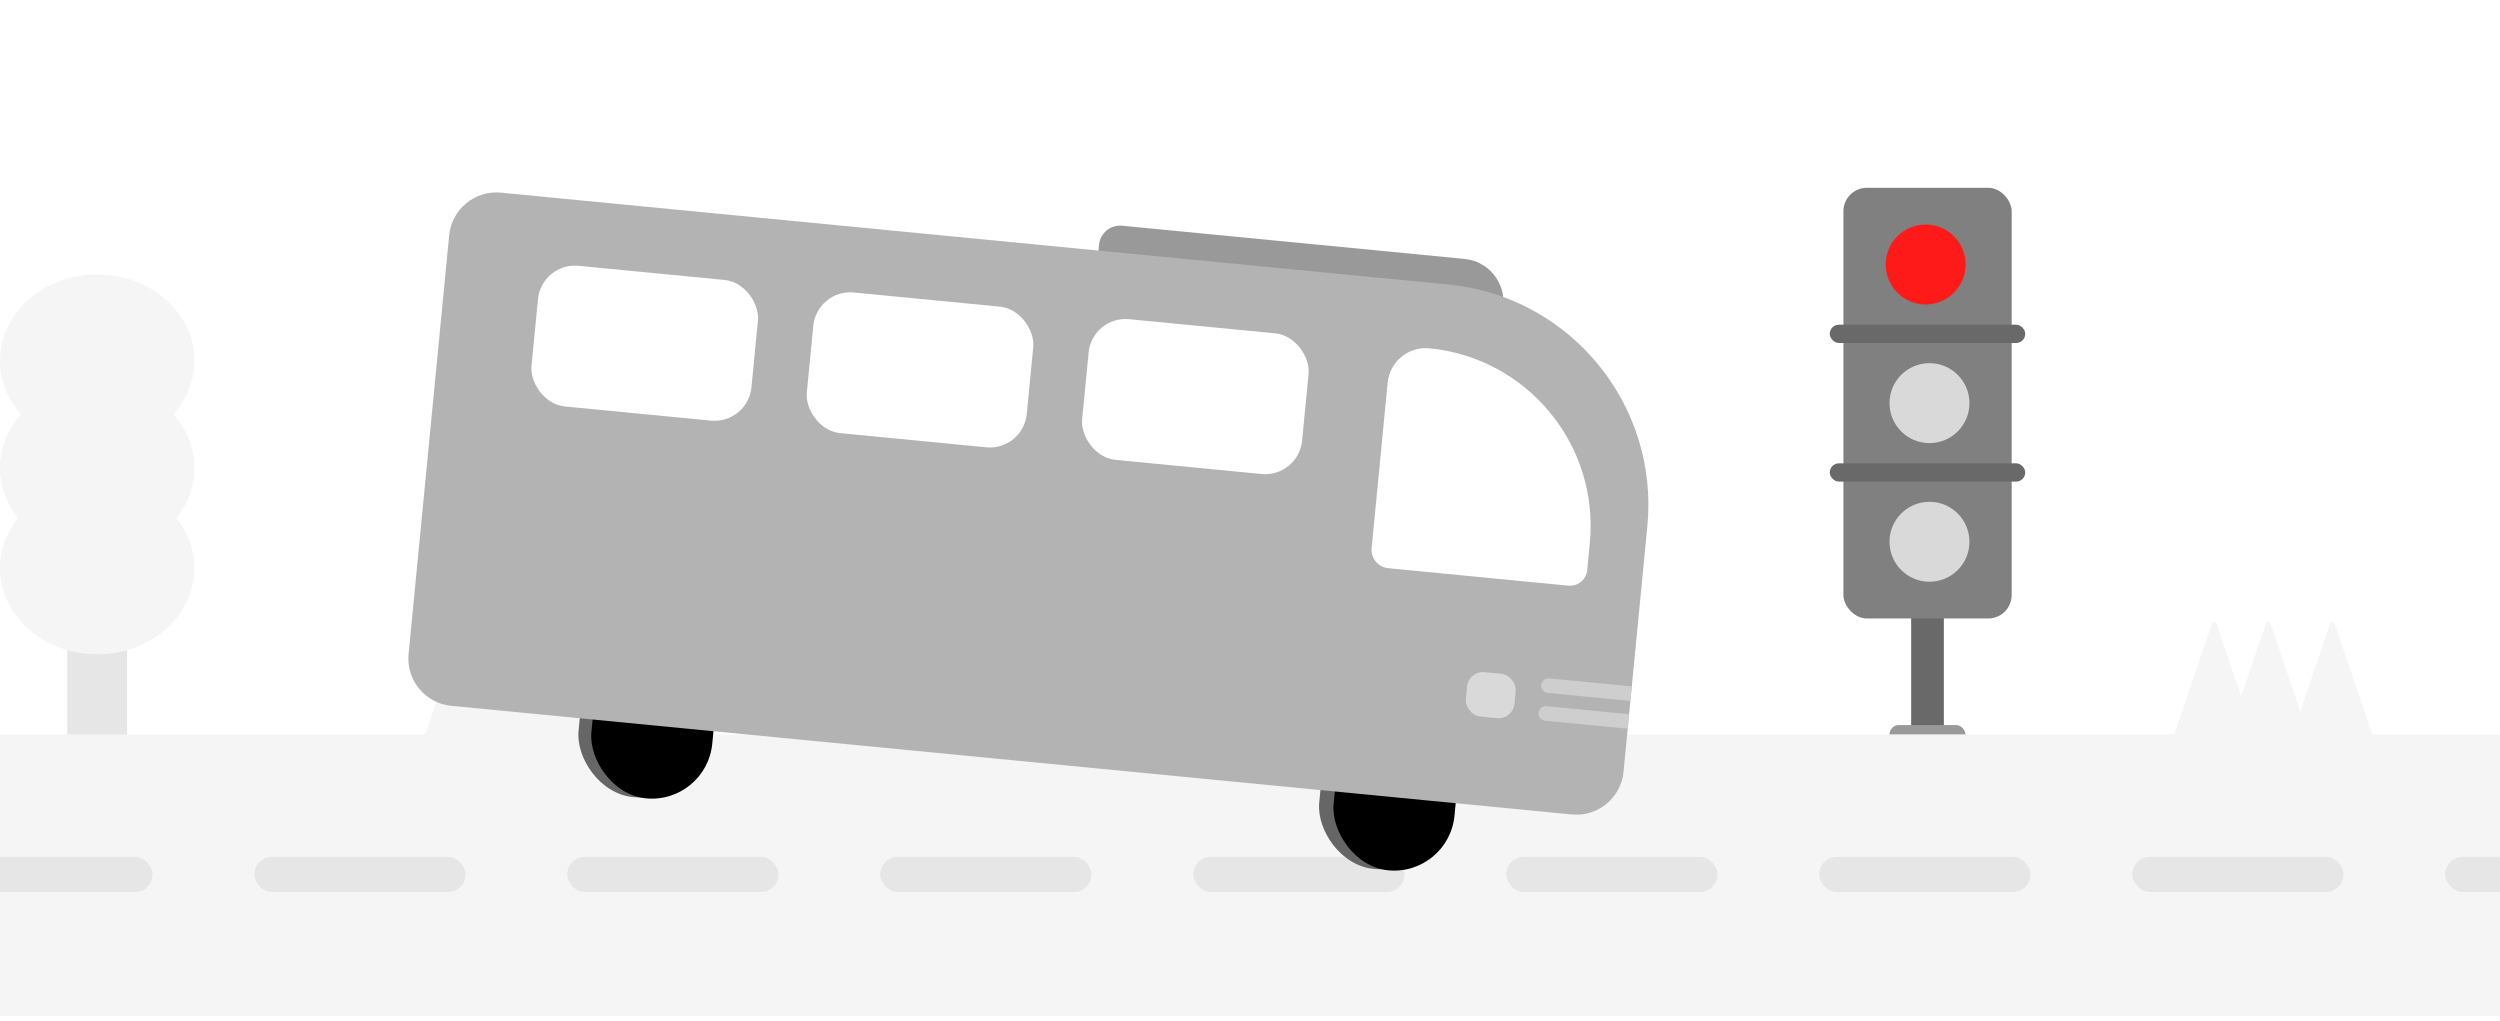 <svg width="213" height="87" viewBox="0 0 213 87" fill="none" xmlns="http://www.w3.org/2000/svg">
<rect x="0" y="0" width="213" height="87" fill="#333333" stroke="none"/>
<g clip-path="url(#clip0_9776_12972)">
<g clip-path="url(#clip1_9776_12972)">
<rect width="428" height="87" fill="white"/>
<rect x="5.734" y="52.713" width="5.098" height="10.652" fill="#E6E6E6"/>
<path d="M8.283 23.382C12.858 23.382 16.566 26.672 16.566 30.73C16.566 32.459 15.892 34.046 14.766 35.301C15.892 36.556 16.566 38.144 16.566 39.873C16.566 41.464 15.995 42.934 15.026 44.137C15.994 45.339 16.566 46.81 16.566 48.4C16.566 52.459 12.858 55.748 8.283 55.748C3.709 55.748 0 52.459 0 48.4C0 46.81 0.571 45.339 1.539 44.137C0.571 42.934 9.35671e-05 41.463 0 39.873C0 38.144 0.674 36.556 1.8 35.301C0.674 34.046 0 32.459 0 30.73C0 26.672 3.709 23.382 8.283 23.382Z" fill="#F5F5F5"/>
<rect x="78.629" y="52.713" width="5.098" height="10.652" fill="#E6E6E6"/>
<path d="M81.178 23.382C85.752 23.382 89.461 26.672 89.461 30.73C89.461 32.459 88.786 34.046 87.66 35.301C88.786 36.556 89.461 38.144 89.461 39.873C89.461 41.464 88.889 42.934 87.921 44.137C88.889 45.339 89.461 46.81 89.461 48.4C89.461 52.459 85.752 55.748 81.178 55.748C76.603 55.748 72.895 52.459 72.894 48.4C72.894 46.81 73.466 45.339 74.434 44.137C73.466 42.934 72.895 41.463 72.894 39.873C72.894 38.144 73.568 36.556 74.694 35.301C73.569 34.046 72.895 32.459 72.894 30.73C72.894 26.672 76.603 23.382 81.178 23.382Z" fill="#F5F5F5"/>
<rect x="109.559" y="52.713" width="5.098" height="10.652" fill="#E6E6E6"/>
<path d="M111.476 23.826C111.677 23.234 112.475 23.234 112.677 23.826L123.22 54.855C123.368 55.291 123.06 55.748 122.62 55.748H101.533C101.092 55.748 100.784 55.291 100.932 54.855L111.476 23.826Z" fill="#F5F5F5"/>
<path d="M188.451 53.145C188.516 52.952 188.777 52.952 188.842 53.145L192.281 63.264C192.329 63.406 192.229 63.555 192.085 63.555H185.208C185.064 63.555 184.964 63.406 185.012 63.264L188.451 53.145Z" fill="#F5F5F5"/>
<path d="M193.056 53.145C193.122 52.952 193.382 52.952 193.448 53.145L196.886 63.264C196.934 63.406 196.834 63.555 196.69 63.555H189.814C189.67 63.555 189.569 63.406 189.618 63.264L193.056 53.145Z" fill="#F5F5F5"/>
<path d="M198.525 53.145C198.59 52.952 198.851 52.952 198.917 53.145L202.355 63.264C202.403 63.406 202.303 63.555 202.159 63.555H195.282C195.139 63.555 195.038 63.406 195.086 63.264L198.525 53.145Z" fill="#F5F5F5"/>
<path d="M39.498 52.955C39.563 52.762 39.824 52.762 39.889 52.955L43.328 63.075C43.376 63.216 43.276 63.366 43.132 63.366H36.255C36.111 63.366 36.011 63.216 36.059 63.075L39.498 52.955Z" fill="#F5F5F5"/>
<path d="M44.103 52.955C44.169 52.762 44.429 52.762 44.495 52.955L47.933 63.075C47.981 63.216 47.881 63.366 47.737 63.366H40.86C40.717 63.366 40.616 63.216 40.665 63.075L44.103 52.955Z" fill="#F5F5F5"/>
<path d="M49.572 52.955C49.637 52.762 49.898 52.762 49.963 52.955L53.402 63.075C53.45 63.216 53.35 63.366 53.206 63.366H46.329C46.185 63.366 46.085 63.216 46.133 63.075L49.572 52.955Z" fill="#F5F5F5"/>
<rect x="162.832" y="44.123" width="2.785" height="19.242" fill="#696969"/>
<rect x="157.059" y="16" width="14.336" height="36.696" rx="2" fill="#808080"/>
<rect x="160.988" y="61.773" width="6.469" height="1.592" rx="0.796" fill="#999999"/>
<rect x="155.895" y="39.474" width="16.656" height="1.559" rx="0.779" fill="#696969"/>
<rect x="155.895" y="27.662" width="16.656" height="1.559" rx="0.779" fill="#696969"/>
<circle cx="164.391" cy="34.347" r="3.406" fill="#D9D9D9"/>
<circle cx="164.066" cy="22.536" r="3.406" fill="#FF1A1A"/>
<circle cx="164.391" cy="46.159" r="3.406" fill="#D9D9D9"/>
<rect y="62.569" width="427.68" height="24" fill="#F5F5F5"/>
<rect x="-5" y="73" width="18" height="3" rx="1.5" fill="#E6E6E6"/>
<rect x="21.668" y="73" width="18" height="3" rx="1.5" fill="#E6E6E6"/>
<rect x="48.332" y="73" width="18" height="3" rx="1.5" fill="#E6E6E6"/>
<rect x="75" y="73" width="18" height="3" rx="1.5" fill="#E6E6E6"/>
<rect x="101.668" y="73" width="18" height="3" rx="1.5" fill="#E6E6E6"/>
<rect x="128.332" y="73" width="18" height="3" rx="1.5" fill="#E6E6E6"/>
<rect x="155" y="73" width="18" height="3" rx="1.5" fill="#E6E6E6"/>
<rect x="181.668" y="73" width="18" height="3" rx="1.5" fill="#E6E6E6"/>
<rect x="208.332" y="73" width="18" height="3" rx="1.5" fill="#E6E6E6"/>
</g>
<path d="M93.638 20.853C93.734 19.861 94.617 19.135 95.609 19.231L124.786 22.06C126.797 22.255 128.269 24.043 128.074 26.053V26.053L93.46 22.697L93.638 20.853Z" fill="#999999"/>
<rect x="50" y="54.98" width="10.345" height="12.493" rx="5.173" transform="rotate(5.538 50 54.98)" fill="#666666"/>
<rect x="51.094" y="55.086" width="10.345" height="12.493" rx="5.173" transform="rotate(5.538 51.094 55.086)" fill="black"/>
<rect x="113.105" y="61.099" width="10.345" height="12.493" rx="5.173" transform="rotate(5.538 113.105 61.099)" fill="#666666"/>
<rect x="114.332" y="61.218" width="10.345" height="12.493" rx="5.173" transform="rotate(5.538 114.332 61.218)" fill="black"/>
<path d="M38.27 20.047C38.486 17.825 40.462 16.198 42.684 16.414L123.397 24.24C133.768 25.245 141.36 34.468 140.354 44.838L138.325 65.758C138.11 67.981 136.134 69.607 133.911 69.392L38.445 60.135C36.222 59.92 34.595 57.943 34.811 55.721L38.27 20.047Z" fill="#B3B3B3"/>
<path d="M118.229 32.604C118.402 30.813 119.995 29.502 121.786 29.676V29.676C130.143 30.486 136.261 37.918 135.451 46.276L135.228 48.581C135.149 49.387 134.433 49.977 133.626 49.899L118.282 48.411C117.414 48.327 116.779 47.555 116.863 46.687L118.229 32.604Z" fill="white"/>
<path d="M131.311 58.36C131.344 58.019 131.648 57.769 131.989 57.802L139.028 58.485L138.908 59.72L131.869 59.037C131.528 59.004 131.278 58.701 131.311 58.36V58.36Z" fill="#CFCECE"/>
<path d="M131.081 60.727C131.114 60.386 131.417 60.136 131.758 60.169L138.798 60.852L138.678 62.087L131.638 61.404C131.297 61.371 131.048 61.068 131.081 60.727V60.727Z" fill="#CFCECE"/>
<rect x="125.125" y="57.136" width="4.161" height="3.797" rx="1.354" transform="rotate(5.538 125.125 57.136)" fill="#D9D9D9"/>
<rect x="93.055" y="26.89" width="18.828" height="12.04" rx="3.158" transform="rotate(5.538 93.055 26.89)" fill="white"/>
<rect x="69.598" y="24.615" width="18.828" height="12.04" rx="3.158" transform="rotate(5.538 69.598 24.615)" fill="white"/>
<rect x="46.141" y="22.341" width="18.828" height="12.04" rx="3.158" transform="rotate(5.538 46.141 22.341)" fill="white"/>
</g>
<defs>
<clipPath id="clip0_9776_12972">
<rect width="213" height="87" fill="white"/>
</clipPath>
<clipPath id="clip1_9776_12972">
<rect width="428" height="87" fill="white"/>
</clipPath>
</defs>
</svg>
